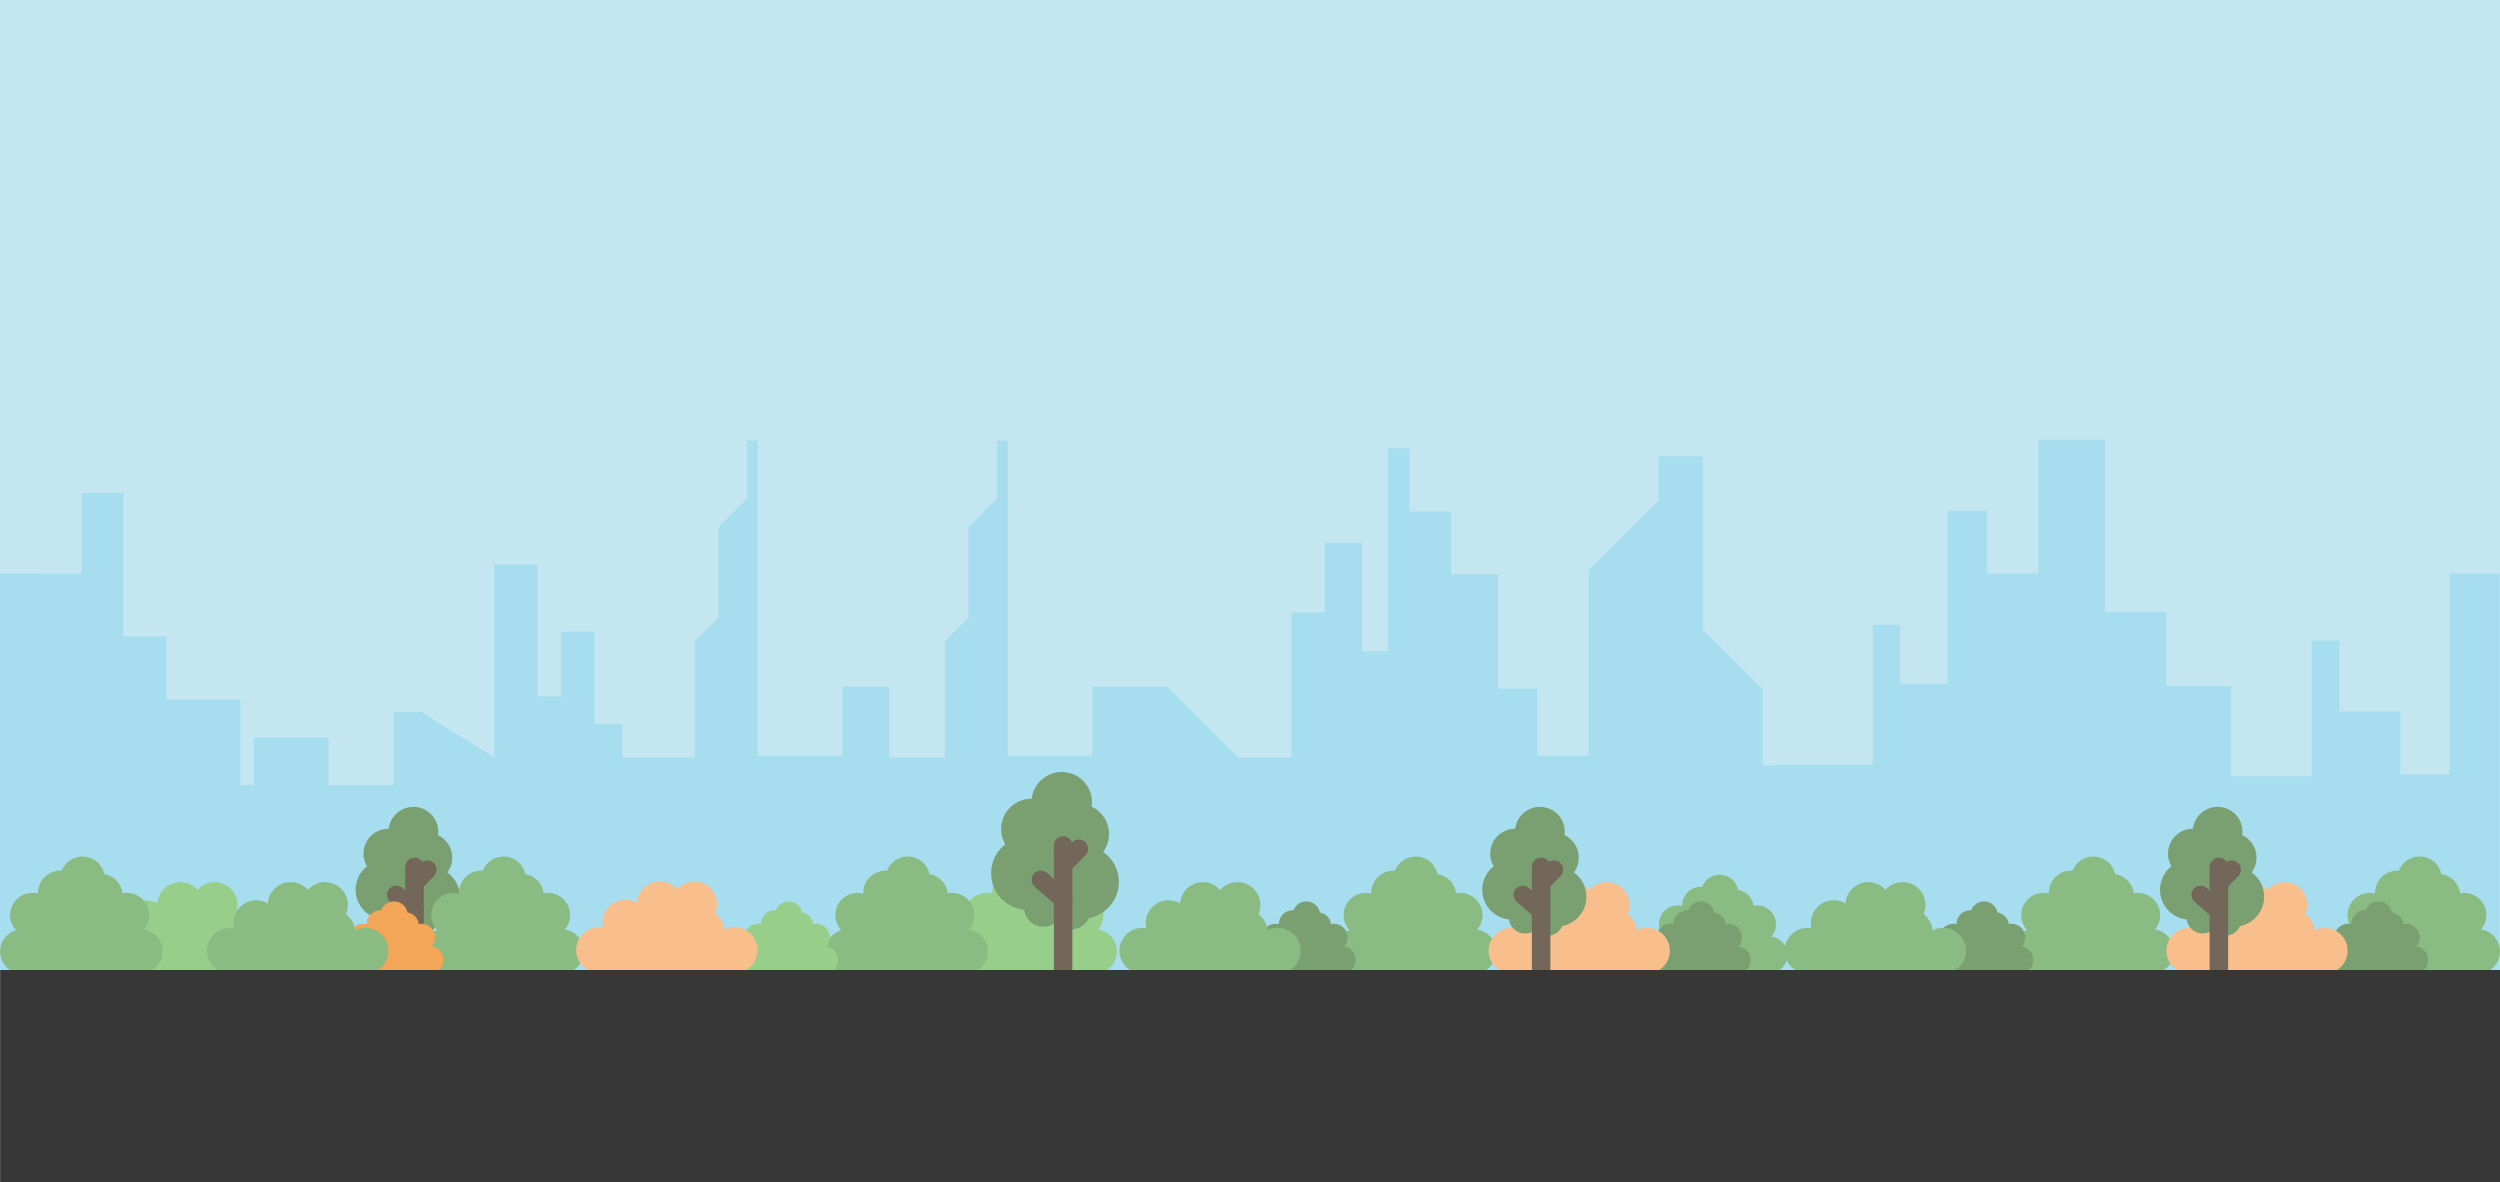 <?xml version="1.0" encoding="utf-8"?>
<!-- Generator: Adobe Illustrator 18.0.0, SVG Export Plug-In . SVG Version: 6.00 Build 0)  -->
<!DOCTYPE svg PUBLIC "-//W3C//DTD SVG 1.1//EN" "http://www.w3.org/Graphics/SVG/1.1/DTD/svg11.dtd">
<svg version="1.1" id="Layer_1" xmlns="http://www.w3.org/2000/svg" xmlns:xlink="http://www.w3.org/1999/xlink" x="0px" y="0px"
	 viewBox="0 0 2000 946" enable-background="new 0 0 2000 946" xml:space="preserve">
<g>
	<rect x="0" y="0" fill="#C3E6F1" width="2000" height="776.6"/>
</g>
<g>
	<g>
		<polyline fill="#A6DEF0" points="1421.4,611.8 1498.2,611.8 1498.2,499.9 1520.2,499.9 1520.2,547.2 1558.1,547.2 1558.1,408.6 
			1589.6,408.6 1589.6,458.9 1630.5,458.9 1630.5,351.9 1684,351.9 1684,489.6 1733,489.6 1733,548.8 1784.9,548.8 1784.9,621.1 
			1849.5,621.1 1849.5,512.5 1871.5,512.5 1871.5,569.1 1920.3,569.1 1920.3,619.6 1959.7,619.6 1959.7,458.9 1999.8,458.9 
			1999.8,776 1421.4,776 		"/>
	</g>
	<g>
		<polygon fill="#A6DEF0" points="687.4,605.9 755.9,605.9 755.9,513.1 774.7,494 774.7,421.7 797.5,398.8 797.5,352.4 806.2,352.4 
			806.2,604.4 873.9,604.4 873.9,549.3 933.8,549.3 990.5,605.9 1033.1,605.9 1033.1,490.1 1059.8,490.1 1059.8,434.2 1089.7,434.2 
			1089.7,520.9 1110.2,520.9 1110.2,358.6 1127.6,358.6 1127.6,409.1 1160.7,409.1 1160.7,459.4 1198.4,459.4 1198.4,550.8 
			1229.9,550.8 1229.9,604.4 1270.9,604.4 1270.9,456.3 1326.8,400.4 1326.8,365 1362.2,365 1362.2,503.5 1410.2,551.6 
			1410.2,612.2 1424,612.2 1423.7,776 687.4,776 		"/>
	</g>
	<g>
		<polyline fill="#A6DEF0" points="0.1,458.7 65.5,458.9 65.5,394.4 98.6,394.4 98.6,509.3 133.2,509.3 133.2,559.8 192.4,559.8 
			192.4,775.5 0.1,776 		"/>
	</g>
	<g>
		<polyline fill="#A6DEF0" points="711.4,776 160.6,776 160.6,628 203.1,628 203.1,590.1 262.9,590.1 262.9,628 314.9,628 
			314.9,569.6 337,569.6 395.3,605.9 395.3,451.6 430,451.6 430,557.1 448.9,557.1 448.9,505.2 475.6,505.2 475.6,579.1 
			497.7,579.1 497.7,605.9 555.9,605.9 555.9,513.1 574.8,494 574.8,421.7 597.7,398.8 597.7,352.4 606.2,352.4 606.2,604.4 
			674,604.4 674,549.3 711.4,549.3 		"/>
	</g>
</g>
<g>
	<line fill="none" x1="2001.5" y1="776.5" x2="1563.2" y2="776.5"/>
</g>
<g>
	<path fill="#A6DEF0" d="M1526.5,776.3"/>
</g>
<g>
	<line fill="none" x1="848.6" y1="776.5" x2="410.4" y2="776.5"/>
</g>
<g>
	<path fill="#A6DEF0" d="M373.8,776.3"/>
</g>
<g>
	<g>
		<g>
			<g>
				<circle fill="#97CE89" cx="144.2" cy="724" r="18.3"/>
			</g>
			<g>
				<circle fill="#97CE89" cx="116.6" cy="738.5" r="18.3"/>
			</g>
			<g>
				<circle fill="#97CE89" cx="144.2" cy="746.1" r="18.3"/>
			</g>
			<g>
				<circle fill="#97CE89" cx="171.7" cy="724" r="18.3"/>
			</g>
			<g>
				<circle fill="#97CE89" cx="177.7" cy="746.1" r="18.3"/>
			</g>
			<g>
				<circle fill="#97CE89" cx="204" cy="760.6" r="18.3"/>
			</g>
			<g>
				<circle fill="#97CE89" cx="95.7" cy="760.6" r="18.3"/>
			</g>
			<g>
				<polygon fill="#97CE89" points="95.7,779 204,779 204,754.1 146.9,741.1 107.5,749.9 				"/>
			</g>
		</g>
	</g>
	<g>
		<g>
			<g>
				<circle fill="#8ABB82" cx="1375.8" cy="714.8" r="15"/>
			</g>
			<g>
				<circle fill="#8ABB82" cx="1360.7" cy="724.4" r="15"/>
			</g>
			<g>
				<circle fill="#8ABB82" cx="1388" cy="726.7" r="15"/>
			</g>
			<g>
				<circle fill="#8ABB82" cx="1342.1" cy="739.4" r="15"/>
			</g>
			<g>
				<circle fill="#8ABB82" cx="1335.3" cy="764" r="15"/>
			</g>
			<g>
				<circle fill="#8ABB82" cx="1405.8" cy="739.4" r="15"/>
			</g>
			<g>
				<circle fill="#8ABB82" cx="1414.9" cy="764" r="15"/>
			</g>
			<g>
				<polygon fill="#8ABB82" points="1335.3,779 1414.9,779 1409.1,741.6 1368.1,719.4 1342.1,743 				"/>
			</g>
		</g>
		<g>
			<g>
				<circle fill="#8ABB82" cx="1132.6" cy="703" r="17.8"/>
			</g>
			<g>
				<circle fill="#8ABB82" cx="1114.8" cy="714.3" r="17.8"/>
			</g>
			<g>
				<circle fill="#8ABB82" cx="1147.3" cy="716.9" r="17.8"/>
			</g>
			<g>
				<circle fill="#8ABB82" cx="1092.7" cy="732.1" r="17.8"/>
			</g>
			<g>
				<circle fill="#8ABB82" cx="1084.7" cy="761.2" r="17.8"/>
			</g>
			<g>
				<circle fill="#8ABB82" cx="1168.2" cy="732.1" r="17.8"/>
			</g>
			<g>
				<circle fill="#8ABB82" cx="1179.1" cy="761.2" r="17.8"/>
			</g>
			<g>
				<polygon fill="#8ABB82" points="1084.7,779 1179.1,779 1172,734.7 1123.4,708.4 1092.7,736.4 				"/>
			</g>
		</g>
		<g>
			<g>
				<circle fill="#97CE89" cx="829.4" cy="703" r="17.8"/>
			</g>
			<g>
				<circle fill="#97CE89" cx="811.6" cy="714.3" r="17.8"/>
			</g>
			<g>
				<circle fill="#97CE89" cx="843.9" cy="716.9" r="17.8"/>
			</g>
			<g>
				<circle fill="#97CE89" cx="789.4" cy="732.1" r="17.8"/>
			</g>
			<g>
				<circle fill="#97CE89" cx="781.3" cy="761.2" r="17.8"/>
			</g>
			<g>
				<circle fill="#97CE89" cx="865" cy="732.1" r="17.8"/>
			</g>
			<g>
				<circle fill="#97CE89" cx="875.7" cy="761.2" r="17.8"/>
			</g>
			<g>
				<polygon fill="#97CE89" points="781.3,779 875.7,779 868.8,734.7 820.2,708.4 789.4,736.4 				"/>
			</g>
		</g>
		<g>
			<g>
				<circle fill="#7A9F70" cx="1360.7" cy="732.1" r="11"/>
			</g>
			<g>
				<circle fill="#7A9F70" cx="1349.8" cy="739.2" r="11"/>
			</g>
			<g>
				<circle fill="#7A9F70" cx="1369.7" cy="740.8" r="11"/>
			</g>
			<g>
				<circle fill="#7A9F70" cx="1336.2" cy="750" r="11"/>
			</g>
			<g>
				<circle fill="#7A9F70" cx="1331.2" cy="768" r="11"/>
			</g>
			<g>
				<circle fill="#7A9F70" cx="1382.6" cy="750" r="11"/>
			</g>
			<g>
				<circle fill="#7A9F70" cx="1389.4" cy="768" r="11"/>
			</g>
			<g>
				<polygon fill="#7A9F70" points="1331.2,779 1389.4,779 1384.9,751.7 1355.1,735.6 1336.2,752.8 				"/>
			</g>
		</g>
		<g>
			<g>
				<circle fill="#7A9F70" cx="1045.1" cy="732.1" r="11"/>
			</g>
			<g>
				<circle fill="#7A9F70" cx="1034.1" cy="739.2" r="11"/>
			</g>
			<g>
				<circle fill="#7A9F70" cx="1054" cy="740.8" r="11"/>
			</g>
			<g>
				<circle fill="#7A9F70" cx="1020.5" cy="750" r="11"/>
			</g>
			<g>
				<circle fill="#7A9F70" cx="1015.5" cy="768" r="11"/>
			</g>
			<g>
				<circle fill="#7A9F70" cx="1067.1" cy="750" r="11"/>
			</g>
			<g>
				<circle fill="#7A9F70" cx="1073.6" cy="768" r="11"/>
			</g>
			<g>
				<polygon fill="#7A9F70" points="1015.5,779 1073.6,779 1069.4,751.7 1039.4,735.6 1020.5,752.8 				"/>
			</g>
		</g>
		<g>
			<g>
				<circle fill="#F8BE8B" cx="1257.6" cy="724" r="18.3"/>
			</g>
			<g>
				<circle fill="#F8BE8B" cx="1230.1" cy="738.5" r="18.3"/>
			</g>
			<g>
				<circle fill="#F8BE8B" cx="1257.6" cy="746.1" r="18.3"/>
			</g>
			<g>
				<circle fill="#F8BE8B" cx="1285.3" cy="724" r="18.3"/>
			</g>
			<g>
				<circle fill="#F8BE8B" cx="1291.2" cy="746.1" r="18.3"/>
			</g>
			<g>
				<circle fill="#F8BE8B" cx="1317.6" cy="760.6" r="18.3"/>
			</g>
			<g>
				<circle fill="#F8BE8B" cx="1209.2" cy="760.6" r="18.3"/>
			</g>
			<g>
				<polygon fill="#F8BE8B" points="1209.2,779 1317.6,779 1317.6,754.1 1260.4,741.1 1221,749.9 				"/>
			</g>
		</g>
		<g>
			<g>
				<circle fill="#8ABB82" cx="962.3" cy="724" r="18.3"/>
			</g>
			<g>
				<circle fill="#8ABB82" cx="934.8" cy="738.5" r="18.3"/>
			</g>
			<g>
				<circle fill="#8ABB82" cx="962.3" cy="746.1" r="18.3"/>
			</g>
			<g>
				<circle fill="#8ABB82" cx="990" cy="724" r="18.3"/>
			</g>
			<g>
				<circle fill="#8ABB82" cx="995.9" cy="746.1" r="18.3"/>
			</g>
			<g>
				<circle fill="#8ABB82" cx="1022.3" cy="760.6" r="18.3"/>
			</g>
			<g>
				<circle fill="#8ABB82" cx="913.9" cy="760.6" r="18.3"/>
			</g>
			<g>
				<polygon fill="#8ABB82" points="913.9,779 1022.3,779 1022.3,754.1 965.1,741.1 925.8,749.9 				"/>
			</g>
		</g>
		<g>
			<g>
				<circle fill="#7A9F70" cx="1231.9" cy="665.4" r="19.9"/>
			</g>
			<g>
				<circle fill="#7A9F70" cx="1220" cy="733.9" r="12.9"/>
			</g>
			<g>
				<circle fill="#7A9F70" cx="1238" cy="735.7" r="12.9"/>
			</g>
			<g>
				<circle fill="#7A9F70" cx="1212.1" cy="682.9" r="19.9"/>
			</g>
			<g>
				<circle fill="#7A9F70" cx="1209.7" cy="711.8" r="23.9"/>
			</g>
			<g>
				<circle fill="#7A9F70" cx="1245.2" cy="717.4" r="23.9"/>
			</g>
			<g>
				<circle fill="#7A9F70" cx="1243.1" cy="686.1" r="19.9"/>
			</g>
			<g>
				<path fill="#73675A" d="M1232.9,781.8c-4.1,0-7.4-3.3-7.4-7.4v-80.9c0-4.1,3.3-7.4,7.4-7.4c4.1,0,7.4,3.3,7.4,7.4v80.8
					C1240.3,778.5,1237,781.8,1232.9,781.8z"/>
			</g>
			<g>
				<path fill="#73675A" d="M1232.9,736c-1.7,0-3.4-0.6-4.8-1.8l-14.7-12.7c-3.1-2.7-3.4-7.4-0.8-10.4c2.6-3,7.4-3.4,10.4-0.8
					l14.7,12.7c3.1,2.7,3.4,7.4,0.8,10.4C1237,735.2,1235,736,1232.9,736z"/>
			</g>
			<g>
				<path fill="#73675A" d="M1232.9,713.5c-1.9,0-3.8-0.7-5.2-2.1c-2.9-2.9-3-7.6-0.1-10.5l10.2-10.4c2.9-2.9,7.6-3,10.5-0.1
					c2.9,2.9,3,7.6,0.1,10.5l-10.2,10.4C1236.7,712.7,1234.8,713.5,1232.9,713.5z"/>
			</g>
		</g>
		<g>
			<g>
				<circle fill="#7A9F70" cx="330.7" cy="665.4" r="19.9"/>
			</g>
			<g>
				<circle fill="#7A9F70" cx="318.8" cy="733.9" r="12.9"/>
			</g>
			<g>
				<circle fill="#7A9F70" cx="336.7" cy="735.7" r="12.9"/>
			</g>
			<g>
				<circle fill="#7A9F70" cx="310.7" cy="682.9" r="19.9"/>
			</g>
			<g>
				<circle fill="#7A9F70" cx="308.4" cy="711.8" r="23.9"/>
			</g>
			<g>
				<circle fill="#7A9F70" cx="344" cy="717.4" r="23.9"/>
			</g>
			<g>
				<circle fill="#7A9F70" cx="341.9" cy="686.1" r="19.9"/>
			</g>
			<g>
				<path fill="#73675A" d="M331.6,781.8c-4.1,0-7.4-3.3-7.4-7.4v-80.9c0-4.1,3.3-7.4,7.4-7.4c4.1,0,7.4,3.3,7.4,7.4v80.8
					C339,778.5,335.7,781.8,331.6,781.8z"/>
			</g>
			<g>
				<path fill="#73675A" d="M331.6,736c-1.7,0-3.4-0.6-4.8-1.8l-14.6-12.7c-3.1-2.7-3.4-7.4-0.8-10.4c2.7-3.1,7.4-3.4,10.4-0.8
					l14.6,12.7c3.1,2.7,3.4,7.4,0.8,10.4C335.8,735.2,333.7,736,331.6,736z"/>
			</g>
			<g>
				<path fill="#73675A" d="M331.6,713.5c-1.9,0-3.8-0.7-5.2-2.1c-2.9-2.9-3-7.6-0.1-10.5l10.2-10.4c2.9-2.9,7.6-3,10.5-0.1
					c2.9,2.9,3,7.6,0.1,10.5l-10.2,10.4C335.5,712.7,333.5,713.5,331.6,713.5z"/>
			</g>
		</g>
		<g>
			<g>
				<circle fill="#8ABB82" cx="726.2" cy="703" r="17.8"/>
			</g>
			<g>
				<circle fill="#8ABB82" cx="708.4" cy="714.3" r="17.8"/>
			</g>
			<g>
				<circle fill="#8ABB82" cx="740.6" cy="716.9" r="17.8"/>
			</g>
			<g>
				<circle fill="#8ABB82" cx="686.1" cy="732.1" r="17.8"/>
			</g>
			<g>
				<circle fill="#8ABB82" cx="678.1" cy="761.2" r="17.8"/>
			</g>
			<g>
				<circle fill="#8ABB82" cx="761.7" cy="732.1" r="17.8"/>
			</g>
			<g>
				<circle fill="#8ABB82" cx="772.5" cy="761.2" r="17.8"/>
			</g>
			<g>
				<polygon fill="#8ABB82" points="678.1,779 772.5,779 765.5,734.7 717,708.4 686.1,736.4 				"/>
			</g>
		</g>
		<g>
			<g>
				<circle fill="#8ABB82" cx="402.8" cy="703" r="17.8"/>
			</g>
			<g>
				<circle fill="#8ABB82" cx="385" cy="714.3" r="17.8"/>
			</g>
			<g>
				<circle fill="#8ABB82" cx="417.3" cy="716.9" r="17.8"/>
			</g>
			<g>
				<circle fill="#8ABB82" cx="362.8" cy="732.1" r="17.8"/>
			</g>
			<g>
				<circle fill="#8ABB82" cx="354.7" cy="761.2" r="17.8"/>
			</g>
			<g>
				<circle fill="#8ABB82" cx="438.3" cy="732.1" r="17.8"/>
			</g>
			<g>
				<circle fill="#8ABB82" cx="449.2" cy="761.2" r="17.8"/>
			</g>
			<g>
				<polygon fill="#8ABB82" points="354.7,779 449.2,779 442.1,734.7 393.6,708.4 362.8,736.4 				"/>
			</g>
		</g>
		<g>
			<g>
				<circle fill="#97CE89" cx="630.9" cy="732.1" r="11"/>
			</g>
			<g>
				<circle fill="#97CE89" cx="619.8" cy="739.2" r="11"/>
			</g>
			<g>
				<circle fill="#97CE89" cx="639.8" cy="740.8" r="11"/>
			</g>
			<g>
				<circle fill="#97CE89" cx="606.3" cy="750" r="11"/>
			</g>
			<g>
				<circle fill="#97CE89" cx="601.2" cy="768" r="11"/>
			</g>
			<g>
				<circle fill="#97CE89" cx="652.9" cy="750" r="11"/>
			</g>
			<g>
				<circle fill="#97CE89" cx="659.5" cy="768" r="11"/>
			</g>
			<g>
				<polygon fill="#97CE89" points="601.2,779 659.5,779 655.2,751.7 625.3,735.6 606.3,752.8 				"/>
			</g>
		</g>
		<g>
			<g>
				<circle fill="#F3A657" cx="315.2" cy="732.1" r="11"/>
			</g>
			<g>
				<circle fill="#F3A657" cx="304.3" cy="739.2" r="11"/>
			</g>
			<g>
				<circle fill="#F3A657" cx="324.2" cy="740.8" r="11"/>
			</g>
			<g>
				<circle fill="#F3A657" cx="290.6" cy="750" r="11"/>
			</g>
			<g>
				<circle fill="#F3A657" cx="285.7" cy="768" r="11"/>
			</g>
			<g>
				<circle fill="#F3A657" cx="337.1" cy="750" r="11"/>
			</g>
			<g>
				<circle fill="#F3A657" cx="343.8" cy="768" r="11"/>
			</g>
			<g>
				<polygon fill="#F3A657" points="285.7,779 343.8,779 339.4,751.7 309.6,735.6 290.6,752.8 				"/>
			</g>
		</g>
		<g>
			<g>
				<circle fill="#F8BE8B" cx="527.8" cy="723.4" r="18.3"/>
			</g>
			<g>
				<circle fill="#F8BE8B" cx="500.3" cy="738" r="18.3"/>
			</g>
			<g>
				<circle fill="#F8BE8B" cx="527.8" cy="745.4" r="18.3"/>
			</g>
			<g>
				<circle fill="#F8BE8B" cx="555.3" cy="723.4" r="18.3"/>
			</g>
			<g>
				<circle fill="#F8BE8B" cx="561.2" cy="745.4" r="18.3"/>
			</g>
			<g>
				<circle fill="#F8BE8B" cx="587.7" cy="760.1" r="18.3"/>
			</g>
			<g>
				<circle fill="#F8BE8B" cx="479.2" cy="760.1" r="18.3"/>
			</g>
			<g>
				<polygon fill="#F8BE8B" points="479.2,778.4 587.7,778.4 587.7,753.7 530.6,740.7 491,749.2 				"/>
			</g>
		</g>
		<g>
			<g>
				<circle fill="#8ABB82" cx="232.5" cy="724" r="18.3"/>
			</g>
			<g>
				<circle fill="#8ABB82" cx="205" cy="738.5" r="18.3"/>
			</g>
			<g>
				<circle fill="#8ABB82" cx="232.5" cy="746.1" r="18.3"/>
			</g>
			<g>
				<circle fill="#8ABB82" cx="260" cy="724" r="18.3"/>
			</g>
			<g>
				<circle fill="#8ABB82" cx="265.9" cy="746.1" r="18.3"/>
			</g>
			<g>
				<circle fill="#8ABB82" cx="292.4" cy="760.6" r="18.3"/>
			</g>
			<g>
				<circle fill="#8ABB82" cx="183.9" cy="760.6" r="18.3"/>
			</g>
			<g>
				<polygon fill="#8ABB82" points="183.9,779 292.4,779 292.4,754.1 235.3,741.1 195.8,749.9 				"/>
			</g>
		</g>
		<g>
			<g>
				<circle fill="#7A9F70" cx="849.4" cy="641.8" r="24.2"/>
			</g>
			<g>
				<circle fill="#7A9F70" cx="834.8" cy="725.8" r="15.6"/>
			</g>
			<g>
				<circle fill="#7A9F70" cx="856.8" cy="728" r="15.6"/>
			</g>
			<g>
				<circle fill="#7A9F70" cx="825.1" cy="663.2" r="24.2"/>
			</g>
			<g>
				<circle fill="#7A9F70" cx="822.2" cy="698.6" r="29.3"/>
			</g>
			<g>
				<circle fill="#7A9F70" cx="865.8" cy="705.6" r="29.3"/>
			</g>
			<g>
				<circle fill="#7A9F70" cx="863" cy="667.2" r="24.2"/>
			</g>
			<g>
				<path fill="#73675A" d="M850.5,782.5c-4.1,0-7.4-3.3-7.4-7.4v-98.7c0-4.1,3.3-7.4,7.4-7.4c4.1,0,7.4,3.3,7.4,7.4v98.7
					C857.9,779.2,854.6,782.5,850.5,782.5z"/>
			</g>
			<g>
				<path fill="#73675A" d="M850.5,726.7c-1.7,0-3.4-0.6-4.9-1.8l-17.8-15.5c-3.1-2.7-3.4-7.4-0.7-10.4c2.7-3,7.4-3.4,10.4-0.7
					l17.8,15.5c3.1,2.7,3.4,7.4,0.7,10.4C854.6,725.8,852.6,726.7,850.5,726.7z"/>
			</g>
			<g>
				<path fill="#73675A" d="M850.5,699c-1.9,0-3.8-0.7-5.2-2.2c-2.9-2.9-2.9-7.6,0-10.5l12.5-12.5c2.9-2.9,7.6-2.9,10.5,0
					c2.9,2.9,2.9,7.6,0,10.5l-12.5,12.5C854.3,698.2,852.4,699,850.5,699z"/>
			</g>
		</g>
	</g>
	<g>
		<g>
			<g>
				<circle fill="#8ABB82" cx="1674.7" cy="703" r="17.8"/>
			</g>
			<g>
				<circle fill="#8ABB82" cx="1656.9" cy="714.3" r="17.8"/>
			</g>
			<g>
				<circle fill="#8ABB82" cx="1689.4" cy="716.9" r="17.8"/>
			</g>
			<g>
				<circle fill="#8ABB82" cx="1634.8" cy="732.1" r="17.8"/>
			</g>
			<g>
				<circle fill="#8ABB82" cx="1626.8" cy="761.2" r="17.8"/>
			</g>
			<g>
				<circle fill="#8ABB82" cx="1710.3" cy="732.1" r="17.8"/>
			</g>
			<g>
				<circle fill="#8ABB82" cx="1721.3" cy="761.2" r="17.8"/>
			</g>
			<g>
				<polygon fill="#8ABB82" points="1626.8,779 1721.3,779 1714.1,734.7 1665.5,708.4 1634.8,736.4 				"/>
			</g>
		</g>
		<g>
			<g>
				<circle fill="#8ABB82" cx="1935.7" cy="703" r="17.8"/>
			</g>
			<g>
				<circle fill="#8ABB82" cx="1917.9" cy="714.3" r="17.8"/>
			</g>
			<g>
				<circle fill="#8ABB82" cx="1950.4" cy="716.9" r="17.8"/>
			</g>
			<g>
				<circle fill="#8ABB82" cx="1895.8" cy="732.1" r="17.8"/>
			</g>
			<g>
				<circle fill="#8ABB82" cx="1887.8" cy="761.2" r="17.8"/>
			</g>
			<g>
				<circle fill="#8ABB82" cx="1971.3" cy="732.1" r="17.8"/>
			</g>
			<g>
				<circle fill="#8ABB82" cx="1982.2" cy="761.2" r="17.8"/>
			</g>
			<g>
				<polygon fill="#8ABB82" points="1887.8,779 1982.2,779 1975.1,734.7 1926.5,708.4 1895.8,736.4 				"/>
			</g>
		</g>
		<g>
			<g>
				<path fill="#97CE89" d="M1435.7,761.2"/>
			</g>
		</g>
		<g>
			<g>
				<circle fill="#7A9F70" cx="1902.9" cy="732.1" r="11"/>
			</g>
			<g>
				<circle fill="#7A9F70" cx="1892" cy="739.2" r="11"/>
			</g>
			<g>
				<circle fill="#7A9F70" cx="1911.9" cy="740.8" r="11"/>
			</g>
			<g>
				<circle fill="#7A9F70" cx="1878.4" cy="750" r="11"/>
			</g>
			<g>
				<circle fill="#7A9F70" cx="1873.4" cy="768" r="11"/>
			</g>
			<g>
				<circle fill="#7A9F70" cx="1924.8" cy="750" r="11"/>
			</g>
			<g>
				<circle fill="#7A9F70" cx="1931.6" cy="768" r="11"/>
			</g>
			<g>
				<polygon fill="#7A9F70" points="1873.4,779 1931.6,779 1927.1,751.7 1897.3,735.6 1878.4,752.8 				"/>
			</g>
		</g>
		<g>
			<g>
				<circle fill="#7A9F70" cx="1587.2" cy="732.1" r="11"/>
			</g>
			<g>
				<circle fill="#7A9F70" cx="1576.2" cy="739.2" r="11"/>
			</g>
			<g>
				<circle fill="#7A9F70" cx="1596.2" cy="740.8" r="11"/>
			</g>
			<g>
				<circle fill="#7A9F70" cx="1562.6" cy="750" r="11"/>
			</g>
			<g>
				<circle fill="#7A9F70" cx="1557.6" cy="768" r="11"/>
			</g>
			<g>
				<circle fill="#7A9F70" cx="1609.2" cy="750" r="11"/>
			</g>
			<g>
				<circle fill="#7A9F70" cx="1615.7" cy="768" r="11"/>
			</g>
			<g>
				<polygon fill="#7A9F70" points="1557.6,779 1615.7,779 1611.5,751.7 1581.5,735.6 1562.6,752.8 				"/>
			</g>
		</g>
		<g>
			<g>
				<circle fill="#F8BE8B" cx="1799.9" cy="724" r="18.3"/>
			</g>
			<g>
				<circle fill="#F8BE8B" cx="1772.3" cy="738.5" r="18.3"/>
			</g>
			<g>
				<circle fill="#F8BE8B" cx="1799.9" cy="746.1" r="18.3"/>
			</g>
			<g>
				<circle fill="#F8BE8B" cx="1827.5" cy="724" r="18.3"/>
			</g>
			<g>
				<circle fill="#F8BE8B" cx="1833.4" cy="746.1" r="18.3"/>
			</g>
			<g>
				<circle fill="#F8BE8B" cx="1859.8" cy="760.6" r="18.3"/>
			</g>
			<g>
				<circle fill="#F8BE8B" cx="1751.4" cy="760.6" r="18.3"/>
			</g>
			<g>
				<polygon fill="#F8BE8B" points="1751.4,779 1859.8,779 1859.8,754.1 1802.6,741.1 1763.2,749.9 				"/>
			</g>
		</g>
		<g>
			<g>
				<circle fill="#8ABB82" cx="1494.6" cy="724" r="18.3"/>
			</g>
			<g>
				<circle fill="#8ABB82" cx="1467" cy="738.5" r="18.3"/>
			</g>
			<g>
				<circle fill="#8ABB82" cx="1494.6" cy="746.1" r="18.3"/>
			</g>
			<g>
				<circle fill="#8ABB82" cx="1522.1" cy="724" r="18.3"/>
			</g>
			<g>
				<circle fill="#8ABB82" cx="1528" cy="746.1" r="18.3"/>
			</g>
			<g>
				<circle fill="#8ABB82" cx="1554.5" cy="760.6" r="18.3"/>
			</g>
			<g>
				<circle fill="#8ABB82" cx="1446" cy="760.6" r="18.3"/>
			</g>
			<g>
				<polygon fill="#8ABB82" points="1446,779 1554.5,779 1554.5,754.1 1497.3,741.1 1457.8,749.9 				"/>
			</g>
		</g>
		<g>
			<g>
				<circle fill="#7A9F70" cx="1774.1" cy="665.4" r="19.9"/>
			</g>
			<g>
				<circle fill="#7A9F70" cx="1762.2" cy="733.9" r="12.9"/>
			</g>
			<g>
				<circle fill="#7A9F70" cx="1780.2" cy="735.7" r="12.9"/>
			</g>
			<g>
				<circle fill="#7A9F70" cx="1754.3" cy="682.9" r="19.9"/>
			</g>
			<g>
				<circle fill="#7A9F70" cx="1751.9" cy="711.8" r="23.9"/>
			</g>
			<g>
				<circle fill="#7A9F70" cx="1787.4" cy="717.4" r="23.9"/>
			</g>
			<g>
				<circle fill="#7A9F70" cx="1785.3" cy="686.1" r="19.9"/>
			</g>
			<g>
				<path fill="#73675A" d="M1775.1,781.8c-4.1,0-7.4-3.3-7.4-7.4v-80.9c0-4.1,3.3-7.4,7.4-7.4c4.1,0,7.4,3.3,7.4,7.4v80.8
					C1782.5,778.5,1779.2,781.8,1775.1,781.8z"/>
			</g>
			<g>
				<path fill="#73675A" d="M1775.1,736c-1.7,0-3.4-0.6-4.8-1.8l-14.6-12.7c-3.1-2.7-3.4-7.4-0.8-10.4c2.7-3.1,7.4-3.4,10.4-0.8
					l14.6,12.7c3.1,2.7,3.4,7.4,0.8,10.4C1779.3,735.2,1777.2,736,1775.1,736z"/>
			</g>
			<g>
				<path fill="#73675A" d="M1775.1,713.5c-1.9,0-3.8-0.7-5.2-2.1c-2.9-2.9-3-7.6-0.1-10.5l10.2-10.4c2.9-2.9,7.6-3,10.5-0.1
					c2.9,2.9,3,7.6,0.1,10.5l-10.2,10.4C1778.9,712.7,1777,713.5,1775.1,713.5z"/>
			</g>
		</g>
		<g>
			<g>
				<path fill="#7A9F70" d="M1429.5,667.2"/>
			</g>
		</g>
	</g>
	<g>
		<g>
			<circle fill="#8ABB82" cx="66" cy="703" r="17.8"/>
		</g>
		<g>
			<circle fill="#8ABB82" cx="48.2" cy="714.3" r="17.8"/>
		</g>
		<g>
			<circle fill="#8ABB82" cx="80.4" cy="716.9" r="17.8"/>
		</g>
		<g>
			<circle fill="#8ABB82" cx="25.9" cy="732.1" r="17.8"/>
		</g>
		<g>
			<circle fill="#8ABB82" cx="17.9" cy="761.2" r="17.8"/>
		</g>
		<g>
			<circle fill="#8ABB82" cx="101.5" cy="732.1" r="17.8"/>
		</g>
		<g>
			<circle fill="#8ABB82" cx="112.3" cy="761.2" r="17.8"/>
		</g>
		<g>
			<polygon fill="#8ABB82" points="17.9,779 112.3,779 105.3,734.7 56.8,708.4 25.9,736.4 			"/>
		</g>
	</g>
</g>
<g>
	<rect x="0.1" y="776" fill="#363736" width="1999.9" height="170"/>
</g>
</svg>
